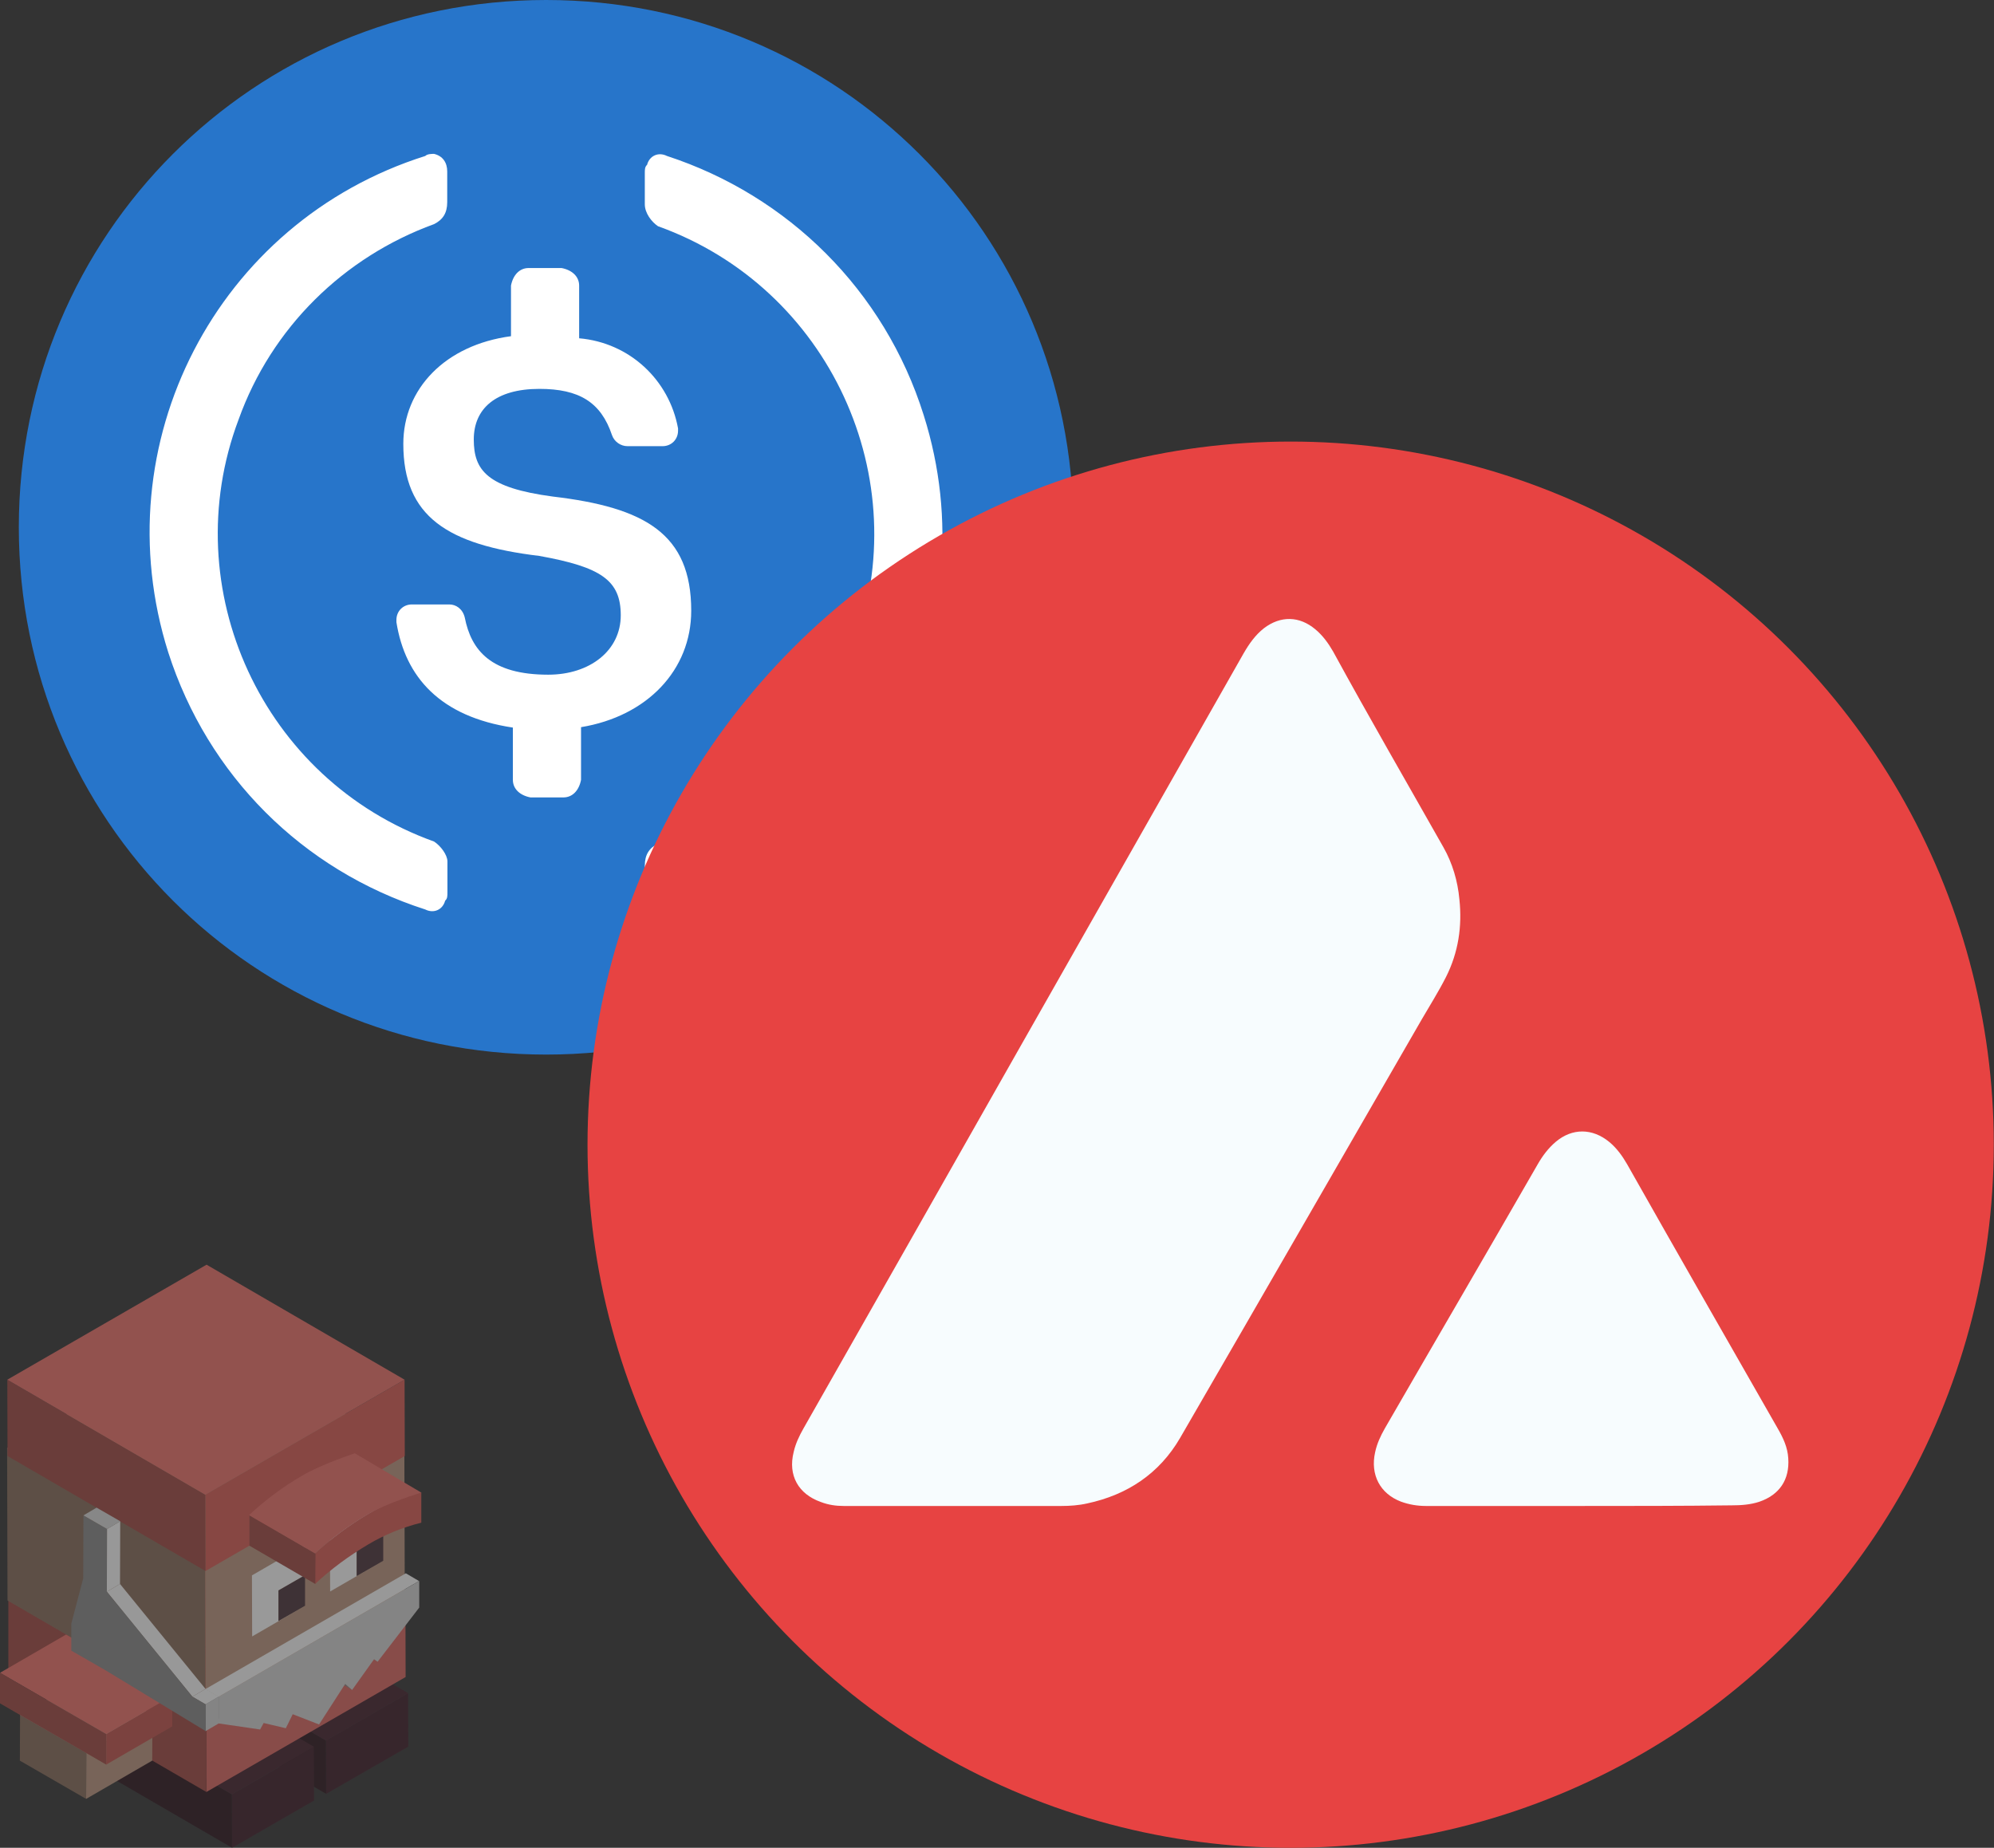 <?xml version="1.0" encoding="utf-8"?>
<!-- Generator: Adobe Illustrator 25.2.1, SVG Export Plug-In . SVG Version: 6.00 Build 0)  -->
<svg version="1.1" id="Primary_Logo" xmlns="http://www.w3.org/2000/svg" xmlns:xlink="http://www.w3.org/1999/xlink" x="0px"
	 y="0px" viewBox="0 0 953.7 883.8" style="enable-background:new 0 0 953.7 883.8;" xml:space="preserve">
<rect x="0" y="0" width="953.7" height="883.8" fill="#333333" stroke="none"/>
<style type="text/css">
	.st0{display:none;}
	.st1{display:none;fill:#77ED0F;}
	.st2{opacity:0.5;}
	.st3{fill:#3C1A26;}
	.st4{fill:#29121A;}
	.st5{fill:#421D2A;}
	.st6{fill:#DE6660;}
	.st7{fill:#A24741;}
	.st8{fill:#DB5B54;}
	.st9{fill:#BD967F;}
	.st10{fill:#886B59;}
	.st11{fill:#B88D73;}
	.st12{fill:#FFFFFF;}
	.st13{fill:#493239;}
	.st14{fill:#CAA390;}
	.st15{fill:#C4524C;}
	.st16{fill:#F2716A;}
	.st17{fill:#898989;}
	.st18{fill:#888888;}
	.st19{fill:#D6D6D6;}
	.st20{fill:#FDFDFD;}
	.st21{fill:#DCDCDC;}
	.st22{display:none;opacity:0.3;}
	.st23{display:inline;fill:none;}
	.st24{display:inline;fill:#F36C21;}
	.st25{display:inline;}
	.st26{fill:#FFFFFF;stroke:#000000;stroke-width:15.222;stroke-miterlimit:10;}
	.st27{fill:#373636;}
	.st28{fill:#8C8C8C;}
	.st29{fill:#191819;}
	.st30{fill:#3B3C3B;}
	.st31{fill:#414140;}
	.st32{display:inline;fill:#53AE94;}
	.st33{display:inline;fill:#FFFFFF;}
	.st34{display:inline;fill:#F5AC37;}
	.st35{display:inline;fill:#FEFEFD;}
	.st36{display:inline;fill:#E74342;}
	.st37{display:inline;fill:#F7FCFE;}
	.st38{fill:#2775CA;}
	.st39{display:inline;fill:#2A5AD9;}
	.st40{fill:#FFFAFA;}
	.st41{fill:#EC3E3F;}
	.st42{opacity:0.3;}
	.st43{opacity:0.3;enable-background:new    ;}
	.st44{fill:#E74342;}
	.st45{fill:#F7FCFE;}
</style>
<circle class="st0" cx="618.1" cy="548.3" r="335.6"/>
<circle class="st1" cx="261.2" cy="252.2" r="252.2"/>
<g class="st2">
	<path class="st3" d="M195.2,809.8l0.1,25.6L156,858l-0.1-25.6L195.2,809.8z"/>
	<path class="st4" d="M156,858l-69.4-40.3l-0.1-25.6l69.4,40.3L156,858z"/>
	<path class="st5" d="M155.9,832.5l-69.4-40.3l39.3-22.7l69.4,40.3L155.9,832.5z"/>
	<path class="st3" d="M150.1,835.6l0.1,25.6L111,883.8l-0.1-25.6L150.1,835.6z"/>
	<path class="st4" d="M111,883.8l-69.4-40.3l-0.1-25.6l69.4,40.3L111,883.8z"/>
	<path class="st5" d="M110.9,858.2l-69.4-40.3l39.3-22.7l69.4,40.3L110.9,858.2z"/>
	<path class="st6" d="M193.9,765.6l0.1,36.5l-95.3,55l-0.1-36.5L193.9,765.6z"/>
	<path class="st7" d="M98.7,857.1l-94.7-55L4,765.6l94.7,55L98.7,857.1z"/>
	<path class="st8" d="M98.6,820.6L4,765.6l95.3-55l94.7,55L98.6,820.6z"/>
	<path class="st9" d="M193.4,692.5l0.2,73l-95.3,55l-0.2-73L193.4,692.5z"/>
	<path class="st10" d="M98.3,820.5l-94.7-55l-0.2-73l94.7,55L98.3,820.5z"/>
	<path class="st11" d="M98.1,747.6l-94.7-55l95.3-55l94.7,55L98.1,747.6z"/>
	<path class="st12" d="M145.9,738.8l0,14.6l-12.7,7.3l0,14.6L146,768l-25.4,14.7l-0.1-29.2L145.9,738.8z"/>
	<path class="st13" d="M145.9,753.4l0,14.6l-12.7,7.3l0-14.6L145.9,753.4z"/>
	<path class="st12" d="M183.3,717.3l0,14.6l-12.7,7.3l0,14.6l12.7-7.3l-25.4,14.7l-0.1-29.2L183.3,717.3z"/>
	<path class="st13" d="M183.3,731.9l0,14.6l-12.7,7.3l0-14.6L183.3,731.9z"/>
	<path class="st10" d="M41.3,838.5l-0.1,21.9L9.5,842.1l0.1-21.9L41.3,838.5z"/>
	<path class="st9" d="M41.3,838.5l31.6-18.3l-0.1,21.9l-31.6,18.3L41.3,838.5z"/>
	<path class="st14" d="M9.5,820.2l31.6-18.3l31.8,18.3l-31.6,18.3L9.5,820.2z"/>
	<path class="st15" d="M50.8,829.4l31.6-18.3l0,14.6L50.8,844L50.8,829.4z"/>
	<path class="st16" d="M0,800.1l31.6-18.3l50.8,29.3l-31.6,18.3L0,800.1z"/>
	<path class="st7" d="M50.8,829.4l0,14.6l-9.5-5.5L9.5,820.2L0,814.7l0-14.6L50.8,829.4z"/>
	<path class="st8" d="M193.5,659.9l0.1,36.5l-95.3,55l-0.1-36.5L193.5,659.9z"/>
	<path class="st7" d="M98.3,751.4l-94.7-55l-0.1-36.5l94.7,55L98.3,751.4z"/>
	<path class="st16" d="M98.2,714.9l-94.7-55l95.3-55l94.7,55L98.2,714.9z"/>
	<path class="st8" d="M176.1,724.1c7.9-4.7,16.5-8.2,25.4-10.4v14.6c-8.9,2.2-17.5,5.7-25.4,10.4c-9.1,5.4-17.7,11.7-25.4,18.9V743
		C158.5,735.8,167,729.5,176.1,724.1L176.1,724.1z"/>
	<path class="st7" d="M150.8,757.6l-31.5-18.3l0-14.6l31.6,18.3L150.8,757.6z"/>
	<path class="st16" d="M150.7,743l-31.6-18.3c7.7-7.2,16.3-13.6,25.4-18.9c9.1-5.4,25.2-10.7,25.2-10.7l31.8,18.8
		c0,0-16.3,4.9-25.4,10.3C167,729.5,158.5,735.8,150.7,743z"/>
	<path class="st17" d="M180.6,794.8l-6.3-3.7l-1.7-1.2l6.3,3.7L180.6,794.8z"/>
	<path class="st17" d="M168.5,808.3l-6.3-3.7l-3.3-2.9l6.3,3.7L168.5,808.3z"/>
	<path class="st18" d="M104.6,824.3l-6.3-3.7l0-2.3l6.3,3.7L104.6,824.3z"/>
	<path class="st19" d="M200.5,756.2l0,6.4l0,4l0,2.3l-19.9,25.9l-1.7-1.2l-10.5,14.7l-3.3-2.9l-12.5,19.4l-12.6-4.9l-3.3,6.7
		l-10.6-2.5l-1.7,3.1l-19.9-2.9l0-2.3l0-10.4L200.5,756.2z"/>
	<path class="st18" d="M104.6,822l-6.3-3.7l0-10.4l6.3,3.7L104.6,822z"/>
	<path class="st20" d="M104.5,811.6l-6.3-3.7l95.9-55.4l6.3,3.7L104.5,811.6z"/>
	<path class="st20" d="M51.1,761.3l6.3-3.7l40.9,50.2l-6.3,3.7L51.1,761.3z"/>
	<path class="st20" d="M92,811.5l6.3-3.7l6.3,3.7l-6.3,3.7L92,811.5z"/>
	<path class="st19" d="M98.3,815.2l6.3-3.7l0,12.8l-6.3,3.7L98.3,815.2z"/>
	<path class="st17" d="M51.2,731.3l-0.1,30L92,811.5l6.4,3.7l0,12.8L51,799.2l-11.3-6.5l-5.6-3.2l0-12.9l5.7-21.7l0.1-30L51.2,731.3
		z"/>
	<path class="st20" d="M51.2,731.3l6.3-3.7l-0.1,30l-6.3,3.7L51.2,731.3z"/>
	<path class="st21" d="M39.9,724.8l6.3-3.7l11.3,6.5l-6.3,3.7L39.9,724.8z"/>
</g>
<g class="st22">
	<path class="st23" d="M0,605.1"/>
	<path class="st23" d="M0,605.1"/>
	<path class="st23" d="M0,605.1"/>
	<path class="st23" d="M0,605.1"/>
	<path class="st23" d="M0,605.1"/>
	<circle class="st24" cx="139.4" cy="744.5" r="139.4"/>
	<g class="st25">
		<path class="st12" d="M159.9,647.7c0.9,0.4,1.9,0.4,2.9,0.5c5.2,0.9,10.2,2.3,15.1,4.2c8.5,3.2,16.1,8,23,13.9
			c7.3,6.3,13.6,13.6,18.8,21.9c0.9,1.5,1.8,3.1,2.7,4.8c-3,1.1-5.9,1.5-9,1.6c-6.6,0.1-12.8-1.7-18.9-4c-2-0.8-4-1.8-6-2.5
			c-5.4-2-11-3.2-17.1-3.1c0.4-0.3,0.6-0.5,0.9-0.6c4.3-3.1,8.4-6.6,11.7-10.8c1.7-2.2,3.1-4.4,4.2-6.9c0.5-1.2,0.3-2.1-0.7-3
			c-3.6-3.1-7.9-4.2-12.5-4.1c-5.6,0.1-10.9,1.7-16,3.8c-0.4,0.1-0.8,0.3-1.2,0.5c-0.1-0.3,0.1-0.5,0.1-0.7c1.2-3.2,1.9-6.4,1.9-9.7
			c0-1.9-0.1-3.7-0.5-5.5C159.5,647.7,159.7,647.7,159.9,647.7z"/>
		<path class="st12" d="M134.2,841.3c0.1-0.4,0.5-0.1,0.7-0.1c2.4,0,4.8,0,7.2,0c0.2,0,0.4-0.1,0.6-0.1c0,0.2,0.4,0,0.3,0.3
			C140,841.3,137.1,841.3,134.2,841.3z"/>
		<path class="st12" d="M117.6,651.8c0.4,3.6,0.7,7.1,1.1,10.6c0,0.3,0,0.6,0.3,0.7c0.4,0.1,0.6-0.2,0.8-0.4
			c2.6-2.8,5.3-5.5,8.4-7.7c5.3-3.7,11-6.2,17.4-7c3-0.4,5.9-0.4,8.9-0.1c0.4,0.1,0.6,0.2,0.6,0.6c1.2,7.2-0.5,13.6-5,19.3
			c-1.9,2.4-4,4.7-5.9,7c-0.1,0.1-0.2,0.2-0.3,0.4c-0.1,0.1-0.1,0.2-0.1,0.3c0.1,0.1,0.2,0.1,0.3,0.1c0.2-0.1,0.4-0.2,0.6-0.3
			c5-2.6,9.7-5.4,14.9-7.6c4-1.7,8.1-3.2,12.5-3.7c3.6-0.4,7.1-0.4,10.4,1.4c1.1,0.6,1.1,0.6,0.5,1.6c-1.7,3-3.9,5.5-6.3,7.9
			c-6.3,6-13.5,10.4-21.3,13.9c-0.4,0.2-1.2,0.2-1.1,0.8s0.8,0.4,1.2,0.6c4.2,1.1,8.5,2.2,12.5,3.9c3.9,1.7,7.5,3.8,10.5,6.8
			c0.9,0.9,1.7,1.8,2.2,2.9c-2.2,0.9-4.5,1.7-6.9,2.1c-7.8,1.4-15.1-0.1-22.3-3.2c-3.5-1.5-6.4-3.7-9.4-5.8
			c-0.4-0.3-0.9-0.6-1.3-0.9c-0.2-0.1-0.4-0.5-0.7-0.3c-0.2,0.2,0.1,0.5,0.1,0.7c2.2,5,4.3,10.1,6.5,15.1c2.5,6,5.3,11.9,7.4,18.1
			c0.1,0.1,0.1,0.4,0.2,0.7c-1.1-0.6-2.1-1.1-3-1.7c-9.2-5.8-16.9-13.1-22.5-22.5c-0.6-1.1-1.3-2.3-1.9-3.4c-0.5-0.9-0.9-1-1.7-0.4
			c-6.6,5.2-13.1,10.4-19.6,15.6c-4.5,3.6-9.3,7-14.1,10.4c-1.9,1.4-4.2,1.5-6.6,1.4c-0.9-0.1-1.7-0.2-2.4-0.5
			c-1.4-0.5-2-1.4-1.7-2.9c0.1-0.5,0.2-1,0.5-1.4c3.5-5.3,5.1-11.2,6.6-17.3c1.2-5,2-10,2.6-15.1c0.4-4.3,1.1-8.6,2.4-12.7
			c2-6.6,5.4-12.3,10.1-17.3c4-4.2,8.7-7.6,14-10C117.2,652.1,117.3,652,117.6,651.8z M100.7,688.9c0-1.7-1.2-2.9-3-2.9
			c-1.7,0-2.8,1.2-2.9,2.9c0,1.6,1.3,3,2.9,3C99.5,692,100.7,690.7,100.7,688.9z M110.5,688.9c0,1.7,1.3,3,2.9,3c1.7,0,3-1.3,3-3
			c0-1.7-1.4-2.9-3-2.8C111.7,686.1,110.5,687.3,110.5,688.9z"/>
		<path class="st12" d="M156.5,756.6c-1.1-0.4-2.1-0.9-3.1-1.4c-2.7-1.4-5.3-3-8-4c-3.9-1.5-7.9-2.2-12.1-1.9
			c-2.3,0.1-4.6,0.4-6.9,0.9c-0.4,0.1-0.6,0-0.7-0.4c-0.4-1.1-1.1-2.1-1.8-3c-0.3-0.4-0.5-0.4-0.9-0.2c-3.6,1.8-7.2,3.5-10.9,5
			c-8.4,3.2-16.9,5.9-25.6,7.5c-1.4,0.3-2.9,0.4-4.3,0.4c-1.2-0.1-2.2-0.7-2.4-1.7c-0.3-1.2,0.2-2.2,1.4-2.9c1.4-0.6,2.8-1,4.2-1.6
			c3.7-1.4,7-3.5,9.9-6.1c5.1-4.7,8.8-10.4,12.2-16.3c1.9-3.4,3.5-6.9,5.4-10.2c2.2-3.9,5.3-6.9,8.6-9.7c1.1-0.9,2.2-1.7,3.2-2.6
			c0.3-0.3,0.5-0.3,0.7,0.1c4.6,7.1,10.2,13.3,16.6,18.7c4.1,3.4,8.5,6.2,13.3,8.4c0.5,0.2,0.8,0.6,1,1.2c0.8,2.8,1.1,5.7,1.2,8.6
			c0.1,3.7-0.1,7.4-0.8,11.1C156.6,756.3,156.5,756.4,156.5,756.6z"/>
		<path class="st12" d="M168.3,689.4c4-0.4,7.8-0.1,11.5,0.6c3.8,0.7,7.4,2,10.9,3.7c1.1,0.5,1.9,1.3,2.8,2.1
			c6.2,5.3,9.9,12.2,11.7,20.1c0.8,3.5,1.2,7.1,1.3,10.7c0,0.4-0.1,0.5-0.4,0.6c-6.6,3.8-13.4,6.7-20.9,8c-4.7,0.9-9.4,1-14.1,0.4
			c-3.7-0.5-7.4-1.4-10.9-2.8c-0.3-0.1-0.6-0.2-0.7-0.6c-1.5-6.3-4.3-12-6.8-17.9c-1.1-2.6-2.2-5.1-3.2-7.6c0.3-0.1,0.4,0.1,0.6,0.1
			c4.5,2,9.1,3.4,14,3.8c7.2,0.7,14.1-0.6,20.6-3.8c1.2-0.6,1.5-1.4,1.1-2.7c-0.9-2.5-2.5-4.7-4.5-6.6c-3.4-3.3-7.4-5.7-11.7-7.6
			C169.2,689.7,168.8,689.6,168.3,689.4z"/>
		<path class="st12" d="M111.9,791.9c-1.5,0.1-2.5-0.5-3.1-1.8c-3.5-7.3-7.1-14.7-10.5-22.1c-0.9-1.9-1.7-3.7-2.2-5.7
			c-0.3-1.2-0.1-1.7,0.9-2.3c2.1-1.4,4.4-1.4,6.6-0.6c3.2,1.1,5.9,3,8.4,5.3c0.5,0.4,0.9,1.3,1.5,1.2c0.4-0.1,0.7-1,1-1.6
			c3.5-6.1,8.8-9.7,15.7-10.9c5.2-0.9,10.1,0.1,14.8,2.2c2.3,1.1,4.5,2.3,6.7,3.5c1,0.5,2,1.1,3.1,1.4c0.3,0.1,0.4,0.2,0.3,0.6
			c-1.4,3.2-2.7,6.4-4.3,9.4c-2.9,5.1-6.9,9.1-11.8,12.2c-6.8,4.3-14.3,7-22.3,8.4c-0.9,0.1-1.7,0.3-2.5,0.4
			C113.4,791.7,112.6,792,111.9,791.9z"/>
		<path class="st12" d="M206.7,731.8c0.1,2.1,0.1,4,0.1,6c-0.1,4.7-0.4,9.4-1.6,13.9c-1.9,6.7-6,10.3-12.9,11.5
			c-5.6,0.9-11.2,0.3-16.7-0.8c-4.4-0.9-8.6-2.2-12.9-3.5c-0.4-0.1-0.6-0.4-0.6-0.8c-0.5-3.5-0.4-7.1-0.4-10.7
			c-0.1-3.2-0.2-6.4-1-9.6c0-0.1,0-0.1,0.1-0.2C177,742.9,192.2,739.8,206.7,731.8z"/>
		<path class="st12" d="M210.4,746.8c1.1,2.3,2.2,4.5,3.7,6.4c3.6,4.9,8.4,7.9,14.5,8.8c1.2,0.1,2.3,0.3,3.5,0.2
			c0.5,0,0.6,0.1,0.5,0.6c-1.2,6.1-3,12.1-5.3,17.9c-2.3,5.8-5.3,11.4-8.6,16.6c-0.2,0.4-0.4,0.4-0.8,0.3c-2.3-0.7-4.2-2-5.6-4
			c-2.2-2.8-3.2-6-3.9-9.5c-1-5-1.2-10-0.9-15.1c0.1-3.5,0.4-6.9,0.9-10.3c0.4-2.4,0.9-4.8,1.4-7.2
			C210,750.1,210.2,748.5,210.4,746.8z"/>
		<path class="st12" d="M162.9,763.5c1.6,0.4,3,0.9,4.5,1.3c5.4,1.5,10.8,2.7,16.4,3c5.2,0.4,10.3,0,15.1-2.1c1.1-0.5,2-1.2,3.2-1.8
			c-0.5,1.8-1,3.5-1.7,5c-2.1,5.6-4.8,10.9-8.5,15.6c-2.9,3.7-6.3,6.8-10.4,8.9c-3,1.5-5.5,1.1-8-1.2c-2.5-2.3-4-5.3-5.3-8.4
			c-2.3-5.5-3.7-11.2-4.8-17C163.3,765.9,163.1,764.8,162.9,763.5z"/>
		<path class="st12" d="M137.4,818.9c-1.2,1.1-2.4,2.1-3.4,3.2c-3.3,3.6-5.9,7.6-7.1,12.5c-0.4,1.7-0.8,3.5-0.7,5.3
			c0,0.4-0.1,0.5-0.5,0.5c-5.4-0.7-10.7-1.9-15.8-3.5c-6.6-2-13-4.8-18.9-8.2c-1.7-0.9-3.2-1.9-4.9-3c1.3-1.2,2.7-2.3,4.1-3.2
			c4.5-2.8,9.6-4.4,14.9-5c3.7-0.5,7.6-0.6,11.4-0.1c2.7,0.4,5.4,0.8,8.1,1c4,0.4,8.1,0.5,12.2,0.3c0.1,0,0.4,0,0.5,0
			C137.3,818.7,137.3,818.8,137.4,818.9z"/>
		<path class="st12" d="M189.7,793.4c-0.6,1.9-1.2,3.7-1.6,5.5c-0.7,3.1-1.2,6.3-1.2,9.4c0,3.3,0.6,6.6,2.2,9.5c1.1,2,2.5,3.7,4.4,5
			c0.4,0.4,0.5,0.5,0,0.9c-8.1,5.7-16.9,10-26.4,13.1c-0.3,0.1-0.5,0.3-0.7-0.2c-1.7-3.6-2.9-7.4-2.8-11.5c0.1-4.3,1.4-8.3,3.5-12
			c3.1-5.2,7.3-9.3,12.2-12.7c3.3-2.3,6.8-4.3,10-6.8C189.3,793.5,189.5,793.5,189.7,793.4z"/>
		<path class="st12" d="M142.6,841c-0.2,0.1-0.4,0.1-0.6,0.1c-2.4,0-4.8,0-7.2,0c-1.2-0.2-2.3-0.2-3.5-0.3c-0.6,0-0.9-0.2-0.9-0.9
			c0-3.6,1.2-6.8,3-9.9c3.2-5.3,7.8-9.4,13-12.7c5.1-3.2,10.6-5.6,16.1-8.1c0.8-0.4,1.6-0.7,2.4-1c-0.7,1.2-1.4,2.2-2.1,3.4
			c-2.7,4.8-4.2,9.9-3.8,15.5c0.2,3.5,1.1,6.8,2.6,10c0.5,1,0.4,1-0.6,1.2C155.1,839.9,148.9,840.8,142.6,841z"/>
		<path class="st12" d="M210.4,719.1c2.4,2.7,4.9,5,7.8,6.9c3.7,2.3,7.7,3.7,12.2,3.4c0.8-0.1,1.7-0.1,2.4-0.3
			c0.4-0.1,0.4,0.1,0.4,0.4c0.1,1.8,0.4,3.6,0.5,5.4c0.4,4.8,0.4,9.5,0.3,14.3c-0.1,2.7-0.3,5.5-0.6,8.2c-0.1,0.4-0.1,0.5-0.5,0.5
			c-3.8,0.1-7.4-0.6-10.6-2.7c-2.7-1.9-4.8-4.3-6.3-7.2c-2.4-4.3-3.6-9-4.3-13.8c-0.6-3.4-0.5-6.8-0.7-10.2
			c-0.1-1.3-0.2-2.6-0.4-3.9C210.4,719.8,210.4,719.5,210.4,719.1z"/>
		<path class="st12" d="M203,774.7c0.1,1.7,0.2,3.2,0.4,4.8c0.6,5.5,1.6,10.8,4.6,15.6c1.9,2.9,4.3,5.1,7.6,6.4
			c0.1,0.1,0.2,0.1,0.4,0.1c-1.3,1.9-2.7,3.5-4.1,5.3c-4.1,4.8-8.6,9.3-13.6,13.2c-0.4,0.3-0.6,0.3-0.9,0.1c-3.3-2-5-5-5.5-8.8
			c-0.7-5.3,0.4-10.4,1.9-15.4c1.5-4.7,3.5-9.2,5.8-13.5c1.2-2.2,2.3-4.5,3.3-6.8C202.7,775.3,202.7,775.1,203,774.7z"/>
		<path class="st12" d="M148.7,780.8c-0.5,1.9-0.9,3.8-1.3,5.8c-0.9,4.4-1.4,8.9-1.1,13.3c0.3,3.7,1.1,7.2,3.5,10.2
			c0.3,0.4,0.2,0.5-0.1,0.6c-3,1.5-6,2.5-9.3,3.1c-4.8,0.9-9.7,0.7-14.5,0.4c-1.2-0.1-2.4-0.2-3.6-0.4c-0.4,0-0.6-0.1-0.5-0.6
			c0.4-4.1,2.1-7.6,4.2-11c3.3-5,7.6-9.2,12.3-12.9c3.5-2.7,6.9-5.3,10-8.4C148.4,780.8,148.5,780.8,148.7,780.8z"/>
		<path class="st12" d="M126.8,793.8c-0.1,0.4-0.4,0.6-0.6,0.9c-3.1,3.7-5.8,7.8-7.4,12.5c-0.6,1.7-1,3.5-1.2,5.3
			c-0.1,0.6-0.3,0.6-0.7,0.5c-4-0.7-7.9-1.6-11.8-2.7c-3.6-1-7.1-2.3-10.4-4c-3.5-1.7-6.1-4.4-8.4-7.5c-2-2.8-3.7-5.8-5.3-8.9
			c0-0.1,0-0.1-0.1-0.2c0.2-0.1,0.4,0.1,0.5,0.1c5.3,2.6,10.8,4.5,16.6,5.5c4.9,0.9,9.9,1.1,14.8,0.9c4.6-0.2,9.1-1.1,13.5-2.3
			C126.5,793.8,126.6,793.8,126.8,793.8C126.8,793.8,126.8,793.8,126.8,793.8z"/>
		<path class="st12" d="M82.1,800.6c-1.6-0.4-3-0.6-4.5-0.8c-5.3-0.4-10.1,0.6-14,4.4c-0.4,0.4-0.5,0.4-0.9,0
			c-6.1-7.9-10.9-16.6-14.5-25.9c-0.2-0.5-0.1-0.6,0.4-0.7c8.9-1.2,16.9,0.9,23.3,7.3c2,1.9,3.7,4.2,4.9,6.7c1.4,2.9,3,5.8,4.8,8.4
			C81.9,800.2,82,800.4,82.1,800.6z"/>
		<path class="st12" d="M201.4,697.3c2.1,0.5,4,0.9,6,1.2c5.1,0.6,10.2,0.6,15.2-0.9c0.1-0.1,0.3-0.1,0.5-0.1
			c1.3-0.4,1.3-0.4,1.9,0.9c1.6,3.7,3,7.3,4.2,11.2c1.4,4.8,2.7,9.8,3.4,14.8c0.1,0.4,0,0.6-0.4,0.6c-4.4,0.9-8.3-0.4-11.9-2.7
			c-4.2-2.8-7.3-6.5-10.2-10.6c-1.6-2.3-2.9-4.7-4.1-7.1c-1.1-2.2-2.4-4.2-4-6.3C201.7,697.8,201.6,697.6,201.4,697.3z"/>
		<path class="st12" d="M158.7,764.7c0.5,3.4,1.2,6.6,1.9,9.8c1.4,5.5,3.1,10.9,5.9,15.8c1.6,2.8,3.6,5.3,6.4,7.1
			c0.2,0.1,0.5,0.3,0.8,0.4c0.2,0.1,0.5,0.2,0.7,0.4c-0.1,0.3-0.4,0.4-0.7,0.5c-6.1,3.5-12.3,6.6-18.7,9.6c-0.6,0.3-0.9,0.1-1.2-0.3
			c-1.8-1.7-2.5-3.9-3-6.3c-0.6-3.7-0.4-7.3,0.2-11c1.3-8.7,4-17,7.2-25.1C158.4,765.3,158.5,765.1,158.7,764.7z"/>
		<path class="st12" d="M100.9,813.6c-2.7,0.6-5.4,1.4-7.9,2.4c-3.7,1.6-7.1,3.7-10,6.5c-0.4,0.4-0.6,0.4-1.2,0.1
			c-4.8-3.6-9.2-7.5-13.3-11.9c-0.7-0.8-1.4-1.7-2.2-2.4c-0.4-0.4-0.2-0.5,0.1-0.8c1.9-1.9,4.2-3,6.8-3.2c3.6-0.4,7.1,0.3,10.5,1.5
			c2.5,0.9,4.8,2.1,7.1,3.4c2.9,1.7,6,3.1,9.1,4C100.3,813.3,100.6,813.3,100.9,813.6z"/>
		<path class="st12" d="M61.7,773.9c-1.2-0.1-2.4-0.4-3.6-0.6c-2.7-0.4-5.5-0.4-8.3-0.1c-0.9,0.1-1.8,0.2-2.7,0.4
			c-0.4,0.1-0.5-0.1-0.6-0.4c-0.9-2.7-1.6-5.5-2.2-8.4c-1.2-5.9-1.9-11.8-1.9-17.8c0-0.9,0-0.9,0.8-0.6c1.9,0.6,3.4,1.9,4.7,3.5
			c1.8,2.2,3,4.8,3.9,7.6c1.7,4.8,4.2,9,7.1,13C59.9,771.5,60.7,772.7,61.7,773.9L61.7,773.9z"/>
		<path class="st12" d="M45.7,721.2c1.2,1,1.7,2.4,2.1,3.8c0.4,1.7,0.1,3.2,0,4.9c-0.4,3.5-0.4,7,0.1,10.4c0.1,1.2,0.3,2.3,0.5,3.6
			c-1.7-1.3-3.5-2.1-5.4-2.3c-0.3-0.1-0.4-0.2-0.4-0.5C42.9,734.5,43.8,727.8,45.7,721.2z"/>
		<path class="st12" d="M61.7,773.9L61.7,773.9L61.7,773.9L61.7,773.9L61.7,773.9z"/>
		<path class="st12" d="M126.8,793.8L126.8,793.8C126.9,793.8,126.8,793.8,126.8,793.8C126.8,793.8,126.8,793.8,126.8,793.8z"/>
	</g>
</g>
<g class="st0">
	<g class="st25">
		<g>
			<circle class="st26" cx="261.2" cy="252.2" r="244.3"/>
		</g>
	</g>
	<g class="st25">
		<path class="st27" d="M259.3,101.8c0.8-0.9,1.6-1.9,2.4-2.8c1.1,1.6,2.3,3.2,3.3,5c29.2,48.2,58.3,96.5,87.3,144.8
			c0.6,1.1,1,2.4,1.5,3.8c-4.8,0.6-8.3-2.1-12.3-4c-27-12.2-53.9-24.4-80.9-36.3c0-32.9,0-65.7-0.1-98.5
			C260.6,109.6,261.4,105.6,259.3,101.8z"/>
		<path class="st28" d="M259.3,101.8c2.1,3.8,1.3,7.8,1.3,11.8c0.1,32.9,0.1,65.7,0.1,98.5c-0.4,0.3-0.6,0.6-0.9,1.1
			c-15.7,4.9-29.9,13.3-45.2,19.5c-15.3,6.3-29.5,15.3-46,19.2c6.5-16.3,17.2-30.3,26-45.3c19.1-32,38.4-63.6,57.5-95.2
			C254.3,108,255.4,104,259.3,101.8z"/>
		<path class="st29" d="M259.9,213.3c0.1-0.5,0.4-0.9,0.9-1.1c27,12.2,53.9,24.4,80.9,36.3c4,1.8,7.5,4.6,12.3,4
			c2,1.6,2.3,3.2-0.1,4.6c-31.1,17.8-61,37.8-93.2,53.9C260.3,278.4,260.2,245.8,259.9,213.3z"/>
		<path class="st30" d="M259.9,213.3c0.3,32.5,0.4,65,0.6,97.6c-30.3-17.7-60.7-35.3-91-53c-3.2-1.9-3.5-3.6-0.8-6
			c16.3-3.9,30.5-12.9,46-19.2C229.9,226.6,244.2,218.3,259.9,213.3z"/>
		<path class="st31" d="M260.7,329.8c30.3-17.8,60.8-35.7,91.1-53.5c0.5,0.5,0.9,1,1.4,1.5c-1.5,2.3-3,4.6-4.8,6.8
			c-27.1,38.3-54.3,76.5-81.5,114.7c-1.6,2.4-2,7.3-7.2,5.9C261.7,380.1,260.1,354.9,260.7,329.8z"/>
		<path class="st28" d="M260.7,329.8c-0.6,25.1,1,50.1-0.9,75.2c-14.8-17.4-26.9-36.9-40.3-55.4c-14.6-20.2-28.9-40.6-43.3-61
			c-2-2.8-4.8-5.5-5.3-12.1C201.9,295,231.3,312.5,260.7,329.8z"/>
	</g>
</g>
<g class="st0">
	<path class="st32" d="M261.2,0c139.3,0,252.2,112.9,252.2,252.2S400.5,504.4,261.2,504.4S9,391.5,9,252.2S121.9,0,261.2,0"/>
	<path class="st33" d="M292.3,218.6v-37.5h85.8v-57.2H144.5v57.2h85.8v37.5c-69.7,3.2-122.2,17-122.2,33.6s52.5,30.4,122.2,33.6
		v120.2h62V285.7c69.6-3.2,121.9-17,121.9-33.5S362,221.8,292.3,218.6 M292.3,275.5L292.3,275.5c-1.8,0.1-10.7,0.6-30.8,0.6
		c-16,0-27.3-0.5-31.2-0.7v0.1c-61.6-2.7-107.6-13.5-107.6-26.3c0-12.8,46-23.5,107.6-26.3v41.9c4,0.3,15.6,1,31.5,1
		c19.1,0,28.8-0.8,30.5-1v-41.9c61.5,2.7,107.4,13.5,107.4,26.3C399.7,262,353.8,272.7,292.3,275.5"/>
</g>
<g id="Layer_x0020_1" class="st0">
	<path class="st34" d="M261.2,0c139.3,0,252.2,112.9,252.2,252.2c0,139.3-112.9,252.2-252.2,252.2C121.9,504.4,9,391.5,9,252.2
		C9,112.9,121.9,0,261.2,0z"/>
	<path class="st35" d="M270.5,270h95.8c2,0,3,0,3.2-2.7c0.8-9.7,0.8-19.6,0-29.3c0-1.9-0.9-2.7-3-2.7H175.8c-2.4,0-3,0.8-3,3v28.1
		c0,3.6,0,3.6,3.8,3.6H270.5L270.5,270z M358.8,202.5c0.3-0.7,0.3-1.5,0-2.2c-1.6-3.5-3.5-6.8-5.7-9.9c-3.3-5.3-7.2-10.2-11.7-14.7
		c-2.1-2.7-4.5-5.1-7.3-7.1c-13.6-11.6-29.9-19.8-47.3-24c-8.8-2-17.8-2.9-26.8-2.8h-84.6c-2.4,0-2.7,0.9-2.7,3v55.9c0,2.4,0,3,3,3
		h181.9c0,0,1.6-0.3,1.9-1.3H358.8L358.8,202.5z M358.8,302.8c-2.7-0.3-5.4-0.3-8.1,0H175.9c-2.4,0-3.2,0-3.2,3.2v54.7
		c0,2.5,0,3.2,3.2,3.2h80.7c3.9,0.3,7.7,0,11.5-0.8c11.7-0.8,23.2-3.4,34.2-7.6c4-1.4,7.9-3.2,11.5-5.4h1.1
		c18.9-9.8,34.3-25.3,44-44.3C358.9,305.8,360,303.4,358.8,302.8L358.8,302.8z M141.1,392.2v-0.9v-36.7V342v-37c0-2.1,0-2.4-2.5-2.4
		h-34.2c-1.9,0-2.7,0-2.7-2.5v-29.9h36.6c2,0,2.8,0,2.8-2.7v-29.6c0-1.9,0-2.4-2.5-2.4h-34.2c-1.9,0-2.7,0-2.7-2.5v-27.7
		c0-1.7,0-2.2,2.5-2.2h33.9c2.4,0,3,0,3-3v-85c0-2.5,0-3.2,3.2-3.2h118.2c8.6,0.3,17.1,1.3,25.5,2.8c17.4,3.2,34.1,9.4,49.3,18.3
		c10.1,6,19.4,13.2,27.7,21.4c6.2,6.5,11.9,13.5,16.9,21c5,7.6,9.1,15.7,12.3,24.1c0.4,2.2,2.5,3.7,4.7,3.3h28.2
		c3.6,0,3.6,0,3.8,3.5v25.9c0,2.5-0.9,3.2-3.5,3.2h-21.8c-2.2,0-2.8,0-2.7,2.8c0.9,9.6,0.9,19.2,0,28.8c0,2.7,0,3,3,3h24.9
		c1.1,1.4,0,2.8,0,4.3c0.2,1.8,0.2,3.7,0,5.5v19.1c0,2.7-0.8,3.5-3.2,3.5H398c-2.1-0.4-4.1,0.9-4.6,3c-7.1,18.4-18.4,35-33.1,48.2
		c-5.4,4.8-11,9.4-16.9,13.6c-6.3,3.6-12.4,7.4-18.9,10.4c-11.9,5.4-24.4,9.3-37.2,11.8c-12.2,2.2-24.5,3.2-36.9,3H141.1
		L141.1,392.2L141.1,392.2z"/>
</g>
<g class="st0">
	<circle class="st36" cx="261.2" cy="252.2" r="252.2"/>
	<path class="st37" d="M141.2,381.7c-13.4,0-26.8,0-40.3,0c-2.7,0-5.5-0.4-8.2-1.4c-8.1-2.9-11.9-9.6-9.8-18c0.7-3,2-5.7,3.5-8.5
		c26.1-45.9,52.1-91.8,78.2-137.8c26.6-46.8,53-93.4,79.6-140.2c2-3.4,4.2-6.6,7.3-9c6-4.6,12.8-4.4,18.5,0.4c2.6,2.2,4.7,5,6.4,8
		c12.9,23.6,26.3,46.8,39.6,70.2c3.3,5.7,5.1,12.1,5.7,18.6c1,9.8-0.4,19.2-4.8,27.9c-2.6,5.2-5.7,10-8.6,15.1
		c-28.9,50.2-57.7,100.2-86.8,150.3c-7.4,12.8-18.9,20.3-33.4,23.5c-3,0.7-6.1,0.9-9.3,0.9C166.4,381.7,153.8,381.7,141.2,381.7
		L141.2,381.7z"/>
	<path class="st37" d="M365.3,381.7c-18.5,0-37,0-55.7,0c-3.1,0-6.1-0.5-9-1.6c-7.4-2.9-11.1-9.6-9.3-17.7c0.7-3.1,2-5.9,3.5-8.6
		c18.2-31.5,36.6-63.1,54.9-94.8c1.7-3,3.8-5.7,6.4-8c6-5.1,13.3-5,19.3,0c2.6,2.2,4.7,5,6.4,8c18,31.7,36,63.2,54.1,94.9
		c2,3.4,3.5,6.8,3.8,10.7c0.5,7.7-3.1,13.2-10.4,15.6c-3.3,1-6.5,1.3-9.9,1.3C401.4,381.7,383.5,381.7,365.3,381.7L365.3,381.7z"/>
</g>
<g class="st0">
	<path class="st23" d="M9,0"/>
	<path class="st23" d="M9,0"/>
	<path class="st23" d="M9,0"/>
	<path class="st23" d="M9,0"/>
	<path class="st23" d="M9,0"/>
	<circle class="st24" cx="261.2" cy="252.2" r="252.2"/>
	<g class="st25">
		<path class="st12" d="M298.3,77c1.7,0.7,3.5,0.7,5.2,0.9c9.4,1.6,18.5,4.2,27.4,7.6c15.4,5.9,29.2,14.5,41.6,25.2
			c13.3,11.5,24.6,24.6,34,39.6c1.7,2.7,3.3,5.6,5,8.6c-5.3,2-10.7,2.7-16.3,2.9c-12,0.1-23.2-3-34.3-7.3c-3.6-1.4-7.2-3.3-10.8-4.6
			c-9.8-3.6-19.9-5.7-30.9-5.6c0.7-0.5,1.2-0.9,1.6-1.2c7.8-5.6,15.1-11.9,21.1-19.5c3-3.9,5.6-8,7.6-12.5c0.9-2.2,0.5-3.8-1.3-5.3
			c-6.5-5.6-14.2-7.6-22.7-7.4c-10.2,0.1-19.7,3.1-28.9,6.9c-0.7,0.3-1.4,0.5-2.1,0.9c-0.1-0.5,0.1-0.9,0.3-1.3
			c2.2-5.7,3.4-11.6,3.4-17.6c0-3.4-0.3-6.8-0.9-10C297.6,77,298,77,298.3,77z"/>
		<path class="st12" d="M251.8,427.4c0.3-0.7,0.9-0.1,1.3-0.3c4.3,0,8.6,0,13,0c0.4,0,0.7-0.1,1-0.1c0,0.4,0.7,0,0.5,0.5
			C262.4,427.4,257.2,427.4,251.8,427.4z"/>
		<path class="st12" d="M221.8,84.6c0.7,6.5,1.3,12.8,2,19.2c0,0.5,0,1.2,0.5,1.3c0.7,0.3,1-0.4,1.4-0.8c4.7-5.1,9.5-9.9,15.1-13.9
			c9.5-6.8,19.9-11.2,31.5-12.6c5.3-0.7,10.7-0.7,16-0.1c0.8,0.1,1,0.4,1.2,1c2.2,13-0.9,24.6-9,34.9c-3.4,4.3-7.2,8.5-10.7,12.6
			c-0.3,0.3-0.4,0.4-0.5,0.7c-0.1,0.1-0.1,0.4-0.1,0.5c0.1,0.3,0.4,0.3,0.5,0.1c0.4-0.1,0.7-0.4,1-0.5c9-4.7,17.6-9.8,27-13.8
			c7.3-3.1,14.7-5.7,22.7-6.8c6.5-0.8,12.9-0.8,18.9,2.5c2,1,2,1,0.9,2.9c-3,5.3-7,10-11.5,14.2c-11.3,10.8-24.5,18.8-38.6,25.2
			c-0.8,0.4-2.1,0.4-2,1.4s1.4,0.8,2.2,1c7.7,2,15.4,3.9,22.7,7c7,3,13.6,6.9,19,12.4c1.6,1.6,3,3.3,4,5.2c-4,1.7-8.2,3-12.5,3.8
			c-14.1,2.5-27.4-0.3-40.4-5.9c-6.3-2.7-11.6-6.6-16.9-10.6c-0.8-0.5-1.6-1.2-2.3-1.7c-0.4-0.3-0.8-0.9-1.3-0.5
			c-0.4,0.4,0.1,0.9,0.3,1.3c3.9,9.1,7.8,18.2,11.7,27.4c4.6,10.8,9.5,21.5,13.4,32.7c0.1,0.3,0.3,0.7,0.4,1.3c-2-1.2-3.8-2-5.5-3
			c-16.7-10.4-30.5-23.7-40.8-40.7c-1.2-2-2.3-4.2-3.4-6.1c-0.9-1.7-1.6-1.8-3-0.7c-11.9,9.4-23.7,18.9-35.5,28.3
			c-8.2,6.5-16.8,12.6-25.5,18.8c-3.5,2.5-7.7,2.7-11.9,2.5c-1.6-0.1-3-0.4-4.4-0.9c-2.6-0.9-3.6-2.6-3.1-5.2
			c0.1-0.9,0.4-1.8,0.9-2.6c6.3-9.5,9.3-20.3,11.9-31.3c2.2-9,3.6-18.1,4.7-27.4c0.8-7.8,2-15.6,4.3-23.1
			c3.6-11.9,9.8-22.3,18.2-31.3c7.3-7.7,15.8-13.7,25.4-18.1C221.1,85,221.3,84.8,221.8,84.6z M191.2,151.7c0-3-2.2-5.2-5.3-5.2
			c-3,0-5.1,2.2-5.2,5.2c0,2.9,2.3,5.3,5.2,5.3C189.1,157.2,191.2,155,191.2,151.7z M208.9,151.7c0,3,2.3,5.3,5.2,5.3
			c3.1,0,5.3-2.3,5.3-5.5c0-3-2.5-5.2-5.5-5.1C211.2,146.6,208.9,148.8,208.9,151.7z"/>
		<path class="st12" d="M292.2,274.1c-2-0.7-3.8-1.6-5.6-2.5c-4.8-2.6-9.5-5.3-14.5-7.3c-7-2.7-14.3-3.9-21.9-3.5
			c-4.2,0.1-8.3,0.7-12.5,1.6c-0.8,0.1-1,0-1.3-0.8c-0.8-2-2-3.8-3.3-5.5c-0.5-0.7-0.9-0.8-1.7-0.4c-6.5,3.3-13,6.4-19.8,9.1
			c-15.1,5.9-30.5,10.7-46.4,13.6c-2.6,0.5-5.2,0.8-7.8,0.7c-2.2-0.1-3.9-1.3-4.4-3.1c-0.5-2.2,0.4-4,2.6-5.2
			c2.5-1.2,5.1-1.8,7.6-2.9c6.6-2.6,12.6-6.3,18-11.1c9.3-8.5,15.9-18.8,22-29.6c3.4-6.1,6.4-12.5,9.8-18.5
			c3.9-7,9.5-12.5,15.6-17.5c2-1.6,3.9-3.1,5.9-4.7c0.5-0.5,0.9-0.5,1.3,0.1c8.3,12.8,18.4,24,30.1,33.8
			c7.4,6.1,15.4,11.2,24.1,15.1c0.9,0.4,1.4,1,1.8,2.1c1.4,5.1,2,10.3,2.2,15.5c0.3,6.8-0.1,13.4-1.4,20.1
			C292.3,273.6,292.2,273.8,292.2,274.1z"/>
		<path class="st12" d="M313.6,152.5c7.2-0.8,14.1-0.3,20.9,1c6.9,1.3,13.4,3.6,19.8,6.6c2,0.9,3.5,2.3,5.1,3.8
			c11.2,9.6,17.9,22,21.1,36.4c1.4,6.4,2.1,12.9,2.3,19.4c0,0.7-0.3,0.9-0.7,1.2c-11.9,6.9-24.2,12.1-37.8,14.5
			c-8.5,1.6-17.1,1.8-25.5,0.8c-6.8-0.9-13.4-2.6-19.8-5.1c-0.5-0.3-1-0.4-1.3-1.2c-2.7-11.3-7.8-21.8-12.3-32.3
			c-2-4.7-3.9-9.3-5.9-13.8c0.5-0.3,0.8,0.1,1.2,0.3c8.1,3.6,16.6,6.1,25.4,6.9c13,1.3,25.5-1,37.3-6.9c2.2-1.2,2.7-2.5,2-4.8
			c-1.7-4.6-4.6-8.5-8.1-11.9c-6.1-6-13.4-10.3-21.2-13.7C315.2,153.1,314.5,152.9,313.6,152.5z"/>
		<path class="st12" d="M211.5,338.1c-2.7,0.1-4.6-0.9-5.6-3.3c-6.4-13.3-12.8-26.6-19-40c-1.6-3.4-3.1-6.6-3.9-10.3
			c-0.5-2.1-0.1-3,1.6-4.2c3.8-2.6,8-2.5,12-1c5.9,2,10.7,5.3,15.2,9.5c0.9,0.8,1.7,2.3,2.7,2.1c0.8-0.1,1.3-1.8,1.8-2.9
			c6.4-11.1,15.9-17.6,28.4-19.8c9.4-1.6,18.2,0.1,26.7,4c4.2,2,8.1,4.2,12.1,6.4c1.8,0.9,3.6,2,5.6,2.6c0.5,0.1,0.8,0.4,0.5,1
			c-2.5,5.7-4.8,11.6-7.8,17.1c-5.2,9.3-12.5,16.4-21.4,22c-12.4,7.8-25.9,12.6-40.3,15.1c-1.6,0.3-3,0.5-4.6,0.8
			C214.2,337.7,212.8,338.2,211.5,338.1z"/>
		<path class="st12" d="M383.1,229.3c0.3,3.8,0.3,7.3,0.3,10.9c-0.1,8.5-0.7,16.9-2.9,25.2c-3.4,12.1-10.8,18.6-23.3,20.7
			c-10.2,1.7-20.2,0.5-30.2-1.4c-8-1.6-15.6-3.9-23.3-6.3c-0.8-0.3-1-0.7-1.2-1.4c-0.9-6.4-0.7-12.9-0.8-19.4
			c-0.1-5.9-0.4-11.6-1.8-17.3c0-0.1,0-0.1,0.1-0.4C329.4,249.3,356.7,243.7,383.1,229.3z"/>
		<path class="st12" d="M389.8,256.4c2,4.2,4,8.1,6.6,11.6c6.5,8.9,15.2,14.3,26.2,15.9c2.1,0.3,4.2,0.5,6.3,0.4
			c0.9,0,1,0.3,0.9,1.2c-2.2,11.1-5.3,21.9-9.5,32.5c-4.2,10.6-9.5,20.6-15.6,30.1c-0.4,0.7-0.8,0.8-1.4,0.5
			c-4.2-1.3-7.6-3.6-10.2-7.2c-3.9-5.1-5.9-10.9-7-17.2c-1.8-9-2.1-18.1-1.7-27.2c0.3-6.3,0.8-12.5,1.7-18.6c0.7-4.3,1.7-8.6,2.5-13
			C389.1,262.4,389.4,259.5,389.8,256.4z"/>
		<path class="st12" d="M303.8,286.7c2.9,0.8,5.5,1.7,8.2,2.3c9.8,2.7,19.5,4.8,29.7,5.5c9.4,0.7,18.6,0,27.4-3.8
			c2-0.9,3.6-2.1,5.7-3.3c-0.9,3.3-1.8,6.3-3,9.1c-3.8,10.2-8.7,19.7-15.4,28.2c-5.2,6.6-11.3,12.3-18.9,16.2
			c-5.3,2.7-10,2-14.5-2.2c-4.6-4.2-7.3-9.6-9.6-15.1c-4.2-9.9-6.8-20.3-8.7-30.8C304.5,291,304.2,288.9,303.8,286.7z"/>
		<path class="st12" d="M257.7,386.8c-2.1,2-4.3,3.8-6.1,5.9c-6,6.5-10.7,13.8-12.9,22.5c-0.8,3.1-1.4,6.3-1.3,9.5
			c0,0.7-0.1,0.9-0.9,0.9c-9.8-1.3-19.3-3.4-28.5-6.4c-12-3.6-23.5-8.7-34.3-14.9c-3-1.7-5.9-3.5-8.9-5.3c2.3-2.2,4.8-4.2,7.4-5.7
			c8.2-5.1,17.3-8,27-9.1c6.8-0.9,13.7-1,20.6-0.3c5,0.7,9.8,1.4,14.7,1.8c7.3,0.7,14.7,0.9,22,0.5c0.3,0,0.7,0,0.9,0
			C257.4,386.6,257.6,386.7,257.7,386.8z"/>
		<path class="st12" d="M352.3,340.7c-1.2,3.4-2.1,6.6-2.9,9.9c-1.3,5.6-2.2,11.3-2.2,17.1c0,6,1,11.9,3.9,17.2c2,3.6,4.6,6.8,8,9.1
			c0.8,0.7,0.9,0.9,0,1.6c-14.7,10.3-30.6,18.1-47.7,23.7c-0.5,0.1-0.9,0.5-1.3-0.4c-3.1-6.5-5.2-13.4-5.1-20.9
			c0.1-7.8,2.5-15,6.4-21.6c5.6-9.4,13.2-16.8,22.2-22.9c6-4.2,12.4-7.8,18.1-12.4C351.7,340.9,351.9,340.9,352.3,340.7z"/>
		<path class="st12" d="M267.1,426.8c-0.4,0.1-0.7,0.1-1,0.1c-4.3,0-8.6,0-13,0c-2.1-0.4-4.2-0.4-6.3-0.5c-1.2,0-1.7-0.4-1.7-1.7
			c0-6.5,2.2-12.4,5.5-17.9c5.9-9.6,14.1-16.9,23.5-22.9c9.3-5.9,19.2-10.2,29.2-14.6c1.4-0.7,2.9-1.3,4.4-1.8
			c-1.3,2.1-2.6,4-3.8,6.1c-5,8.7-7.6,18-6.9,28c0.4,6.4,2,12.4,4.7,18.1c0.9,1.8,0.8,1.8-1,2.2
			C289.7,424.9,278.5,426.6,267.1,426.8z"/>
		<path class="st12" d="M389.7,206.3c4.3,5,8.9,9.1,14.1,12.5c6.6,4.2,13.9,6.6,22,6.1c1.4-0.1,3-0.3,4.4-0.5
			c0.7-0.1,0.8,0.1,0.8,0.7c0.3,3.3,0.7,6.5,0.9,9.8c0.7,8.6,0.8,17.2,0.5,25.8c-0.1,5-0.5,9.9-1.2,14.9c-0.1,0.7-0.3,0.9-0.9,0.9
			c-6.9,0.1-13.4-1.2-19.2-5c-5-3.4-8.7-7.8-11.5-13c-4.3-7.8-6.5-16.3-7.8-25c-1-6.1-0.9-12.3-1.3-18.4c-0.1-2.3-0.4-4.7-0.7-7
			C389.7,207.5,389.7,207.1,389.7,206.3z"/>
		<path class="st12" d="M376.3,306.9c0.3,3,0.4,5.9,0.7,8.6c1,9.9,2.9,19.5,8.3,28.2c3.4,5.2,7.8,9.3,13.7,11.6
			c0.1,0.1,0.4,0.1,0.7,0.3c-2.3,3.4-5,6.4-7.4,9.5c-7.4,8.7-15.5,16.8-24.6,23.9c-0.7,0.5-1,0.5-1.7,0.1c-6-3.6-9.1-9.1-10-15.9
			c-1.3-9.6,0.7-18.8,3.5-27.9c2.7-8.5,6.4-16.7,10.4-24.5c2.1-4,4.2-8.2,6-12.4C375.8,308,375.9,307.6,376.3,306.9z"/>
		<path class="st12" d="M278,317.9c-0.9,3.5-1.7,6.9-2.3,10.4c-1.6,8-2.5,16-2,24.1c0.5,6.6,2,13,6.4,18.4c0.5,0.7,0.4,0.9-0.3,1.2
			c-5.3,2.7-10.9,4.6-16.8,5.6c-8.7,1.6-17.5,1.3-26.2,0.7c-2.2-0.1-4.3-0.4-6.5-0.7c-0.7,0-1-0.1-0.9-1c0.8-7.4,3.8-13.8,7.7-19.9
			c6-9.1,13.7-16.7,22.3-23.3c6.3-4.8,12.5-9.5,18.1-15.1C277.6,317.9,277.8,317.9,278,317.9z"/>
		<path class="st12" d="M238.4,341.5c-0.1,0.8-0.8,1.2-1.2,1.7c-5.6,6.8-10.6,14.1-13.4,22.5c-1,3.1-1.8,6.3-2.2,9.5
			c-0.1,1-0.5,1-1.3,0.9c-7.2-1.3-14.3-2.9-21.4-5c-6.5-1.8-12.8-4.2-18.8-7.2c-6.3-3.1-11.1-8-15.1-13.6
			c-3.6-5.1-6.6-10.6-9.5-16.2c0-0.1,0-0.3-0.1-0.4c0.4-0.3,0.7,0.1,0.9,0.3c9.5,4.7,19.5,8.1,30,10c8.9,1.7,17.9,2,26.8,1.6
			c8.3-0.4,16.4-2,24.4-4.2C237.9,341.5,238.1,341.5,238.4,341.5C238.5,341.5,238.4,341.5,238.4,341.5z"/>
		<path class="st12" d="M157.6,353.9c-2.9-0.7-5.5-1.2-8.2-1.4c-9.5-0.8-18.2,1-25.3,8c-0.7,0.7-0.9,0.8-1.6,0
			c-11.1-14.3-19.8-30-26.2-46.9c-0.4-0.9-0.1-1.2,0.8-1.3c16.2-2.1,30.5,1.7,42.2,13.3c3.6,3.5,6.6,7.6,8.9,12.1
			c2.6,5.2,5.3,10.4,8.6,15.2C157.2,353.1,157.3,353.3,157.6,353.9z"/>
		<path class="st12" d="M373.4,166.8c3.8,0.9,7.3,1.6,10.8,2.1c9.3,1.2,18.5,1.2,27.5-1.7c0.3-0.1,0.5-0.1,0.9-0.3
			c2.3-0.8,2.3-0.8,3.4,1.6c2.9,6.6,5.5,13.3,7.6,20.2c2.6,8.7,4.8,17.7,6.1,26.7c0.1,0.8,0,1-0.8,1.2c-8,1.6-15-0.7-21.5-5
			c-7.6-5.1-13.3-11.7-18.4-19.2c-2.9-4.2-5.2-8.5-7.4-12.9c-2-4-4.4-7.7-7.2-11.3C374.1,167.7,373.8,167.3,373.4,166.8z"/>
		<path class="st12" d="M296.1,288.8c0.9,6.1,2.1,11.9,3.5,17.7c2.5,9.9,5.6,19.7,10.7,28.5c2.9,5.1,6.5,9.6,11.6,12.8
			c0.4,0.3,0.9,0.5,1.4,0.8c0.4,0.3,0.9,0.4,1.3,0.7c-0.3,0.5-0.8,0.7-1.3,0.9c-11.1,6.3-22.3,12-33.8,17.3c-1,0.5-1.6,0.1-2.2-0.5
			c-3.3-3.1-4.6-7-5.3-11.3c-1.2-6.6-0.7-13.3,0.4-19.9c2.3-15.8,7.2-30.8,13-45.5C295.6,289.9,295.9,289.5,296.1,288.8z"/>
		<path class="st12" d="M191.6,377.3c-5,1-9.8,2.5-14.3,4.4c-6.8,2.9-12.8,6.8-18.1,11.7c-0.8,0.8-1.2,0.7-2.1,0.1
			c-8.6-6.5-16.7-13.6-24-21.5c-1.3-1.4-2.6-3-3.9-4.4c-0.7-0.7-0.4-0.9,0.1-1.4c3.4-3.4,7.6-5.3,12.3-5.9c6.5-0.8,12.9,0.5,19,2.7
			c4.6,1.6,8.7,3.8,12.9,6.1c5.2,3.1,10.8,5.6,16.6,7.3C190.6,376.8,191.1,376.8,191.6,377.3z"/>
		<path class="st12" d="M120.6,305.5c-2.2-0.1-4.3-0.8-6.5-1.2c-5-0.8-10-0.8-15-0.3c-1.6,0.1-3.3,0.4-4.8,0.7
			c-0.7,0.1-0.9-0.3-1-0.8c-1.6-5-2.9-10-3.9-15.2c-2.1-10.7-3.4-21.4-3.5-32.2c0-1.6,0-1.6,1.4-1c3.5,1.2,6.1,3.4,8.5,6.3
			c3.3,4,5.3,8.7,7,13.7c3,8.6,7.7,16.3,12.9,23.6C117.3,301.1,118.9,303.3,120.6,305.5L120.6,305.5z"/>
		<path class="st12" d="M91.6,210.1c2.2,1.8,3.1,4.3,3.8,6.9c0.7,3,0.3,5.9,0,8.9c-0.8,6.4-0.7,12.6,0.3,18.9
			c0.3,2.1,0.5,4.2,0.9,6.5c-3-2.3-6.3-3.8-9.8-4.2c-0.5-0.1-0.7-0.4-0.7-0.9C86.7,234.1,88.2,222.1,91.6,210.1z"/>
		<path class="st12" d="M120.6,305.5l0.1,0.1h-0.1V305.5L120.6,305.5z"/>
		<path class="st12" d="M238.5,341.5l0.1-0.1C238.7,341.5,238.5,341.5,238.5,341.5C238.4,341.5,238.5,341.5,238.5,341.5z"/>
	</g>
</g>
<g>
	<path class="st38" d="M261.2,504.4c139.8,0,252.2-112.4,252.2-252.2S401,0,261.2,0S9,112.4,9,252.2S121.4,504.4,261.2,504.4z"/>
	<path class="st12" d="M330.6,292.1c0-36.8-22.1-49.4-66.2-54.6c-31.5-4.2-37.8-12.6-37.8-27.3S237,186,258,186
		c18.9,0,29.4,6.3,34.7,22.1c1.1,3.2,4.2,5.3,7.4,5.3h16.8c4.2,0,7.4-3.2,7.4-7.4v-1.1c-4.2-23.1-23.1-41-47.3-43.1v-25.2
		c0-4.2-3.2-7.4-8.4-8.4h-15.8c-4.2,0-7.4,3.2-8.4,8.4v24.2c-31.5,4.2-51.5,25.2-51.5,51.5c0,34.7,21,48.3,65.1,53.6
		c29.4,5.3,38.9,11.6,38.9,28.4s-14.7,28.4-34.7,28.4c-27.3,0-36.8-11.6-39.9-27.3c-1-4.2-4.2-6.3-7.4-6.3h-17.9
		c-4.2,0-7.4,3.2-7.4,7.4v1.1c4.2,26.3,21,45.2,55.7,50.4V373c0,4.2,3.2,7.4,8.4,8.4h15.8c4.2,0,7.4-3.2,8.4-8.4v-25.2
		C309.5,342.6,330.6,320.5,330.6,292.1L330.6,292.1z"/>
	<path class="st12" d="M207.6,402.5c-82-29.4-124-120.8-93.5-201.8c15.8-44.1,50.4-77.8,93.5-93.5c4.2-2.1,6.3-5.3,6.3-10.5V82
		c0-4.2-2.1-7.4-6.3-8.4c-1.1,0-3.2,0-4.2,1C103.6,106.1,48.9,212.3,80.5,312.1c18.9,58.8,64.1,104,122.9,122.9
		c4.2,2.1,8.4,0,9.5-4.2c1.1-1,1.1-2.1,1.1-4.2v-14.7C213.9,408.8,210.8,404.6,207.6,402.5z M319,74.6c-4.2-2.1-8.4,0-9.5,4.2
		c-1.1,1.1-1.1,2.1-1.1,4.2v14.7c0,4.2,3.2,8.4,6.3,10.5c82,29.4,124,120.8,93.5,201.8c-15.8,44.1-50.4,77.8-93.5,93.5
		c-4.2,2.1-6.3,5.3-6.3,10.5v14.7c0,4.2,2.1,7.4,6.3,8.4c1.1,0,3.2,0,4.2-1c99.8-31.5,154.5-137.7,122.9-237.5
		C423,138.7,376.8,93.5,319,74.6L319,74.6z"/>
</g>
<g class="st0">
	<circle class="st39" cx="261.2" cy="252.2" r="252.2"/>
	<g class="st25">
		<path class="st12" d="M400.9,251.9c0,26.1,0,52.1,0,78.2c0,1.9-0.6,2.9-2.2,3.8c-45.2,26.2-90.4,52.4-135.6,78.7
			c-1.4,0.8-2.5,0.8-3.9,0c-45.3-26.1-90.6-52.1-135.9-78.1c-1.6-0.9-2-1.9-2-3.6c0-52.2,0-104.4,0-156.6c0-1.8,0.5-2.7,2-3.6
			c45.3-26.2,90.6-52.5,135.8-78.8c1.3-0.8,2.3-0.8,3.6,0c45.4,26.1,90.8,52.2,136.2,78.2c1.6,0.9,1.9,2.1,1.9,3.7
			C400.9,199.8,400.9,225.8,400.9,251.9z M341.7,252c0-14.7,0-29.3,0-44c0-1.7-0.3-2.7-1.9-3.7c-25.8-14.7-51.5-29.5-77.2-44.2
			c-1.2-0.7-1.9-0.7-3.1,0c-25.6,14.9-51.2,29.9-76.9,44.7c-1.5,0.9-1.8,1.9-1.8,3.4c0,29.4,0,58.8,0,88.2c0,1.8,0.6,2.7,2.1,3.6
			c25.5,14.6,51,29.2,76.4,43.9c1.6,0.9,2.7,1,4.4,0c25.2-14.8,50.4-29.5,75.6-44.1c1.8-1.1,2.4-2.2,2.4-4.3
			C341.7,281.1,341.7,266.5,341.7,252z"/>
	</g>
</g>
<g id="Layer_4" class="st0">
	<g class="st25">
		<path class="st40" d="M535.7,722.6c1.9-3.2,3.8-6.5,5.8-9.8c0.5-0.8,0.8-1.7,1.1-2.7c8.5-11.9,19.2-22.5,29.3-32.7
			c13.1-13.3,26.7-26.2,41-38.5c8.5-7.3,16.9-14.7,25.1-22.3c1.4-1.2,2.7-2.5,4.1-3.7c0.1-0.2-0.1,0.8,0,0.6s1.5-1.5,1.7-1.7
			c15.8-11.1,24-31,30.2-48.8c6.8-19.8,9.7-41.5,9-62.4c-1.5-42.7-20-82-48.9-113.1c-59.4-63.9-160.6-88.7-240.9-52
			c-24.8,11.3-48.9,26.2-65.4,47.6c-12,15.5-19.2,35.6-24.7,54.7c-0.4,1.5-0.5,2.8-0.3,4.1c-3.5,8.4-6.6,16.9-8.8,25.6
			c-3.3,13.2-5.5,26.9-6.6,40.5c-2.2,26.4-0.2,53.5,6.2,79.2c2.2,9,5,17.8,8.4,26.4c24.2,117.9,114.5,217.3,239.2,246.9
			c19.7,4.6,39.4,7.4,59,8.3l0.1-1.9c6.9,0.7,15.5,5.5,20.3,1.3c4.6,0.8,8.7-1.4,13.3-0.8c1.5,0.5,3.4,0.1,5,0
			c3.8,0.5,6.4-0.7,10.2-0.6c3.7,0.1,7.5-0.1,11.2,0.3c4.6,0.5,13.7-0.3,16.2-4.6c2.2-4-3.2-9.9-6.6-13
			c-7.5-7.2-13.3-14.9-18.2-24.3c-2.2-4.2-3.6-8-5.4-12.7c-1.6-4.8-3.6-9.6-4.5-14.6c-1.1-6.6-6-10.7-12.8-9.1
			c-8.8,2-15.4,2.1-24.3,3.8c-0.1,0-2.4,0-2.5,0c-7.5-3.2-14.9-2.3-22.7-2.7c-1.4-0.3-2.8-0.7-4.2-1.1c-6.5-4.6-13.5-8.4-20.9-11.6
			c-2-2-3.8-4.1-5.2-6.4c-3.8-5.8-6.3-10.2-8.1-16.8c-1.1-4.1-5.7-6.6-9.8-6.4c-0.2-4.1-0.1-8.1,0.5-11.5
			C532.4,731.3,533.8,726.8,535.7,722.6z"/>
		<path class="st41" d="M942,543.4c-1-34.8-4.7-70.6-12.7-104.6c-4.2-17.8-10-35.9-19.2-51.9c-4.4-7.7-9.5-14.8-15-21.7
			c-5.7-7-12-13.9-20.1-18.1c-0.2-0.1-0.4-0.2-0.7-0.3c-0.8-1.3-1.6-2.5-2.4-3.7c-10.4-15.6-22.2-30.3-35.4-43.6
			c-13.2-13.2-27.9-26.1-44-35.6c-8.6-5-17.3-10.1-26.2-14.5c-3.4-1.7-7-3.2-10.5-4.6c-6.6-3.5-13.4-6.5-20.5-8.6v0.1
			c-2.4-0.5-4.9-0.1-7,1.3c-6.7-3-13.4-5.8-20.1-8.2c-29.9-10.6-61.8-15.4-93.5-16.2c-29.4-0.7-59.3,1.8-88,8.3
			c-14.6,3.3-29.4,8.4-42.7,15.5c-6.7,3.5-12.7,7.7-18.4,12.6c-2.3,2-6.3,1.2-8.1,3.5c-0.8,0.4-1.5,0.8-2.3,1.2
			c-28.9,15.1-54.6,36.4-79.1,57.9c-10.4,9.2-22,19.2-29.3,31.4c-1.3,1.1-2.6,2.2-3.8,3.3c-1.1,2-2.2,4-3.3,6.2
			c-1.8,3.5-3.2,7-6.5,9.4c-0.5,0.9-1.1,1.8-1.6,2.7c2.1,3.1,6.9,4.5,10.6,1.3c10.3-9.2,20.8-17.9,32.5-25.1
			c11.8-7.4,24.4-13.5,37.5-18.3c26.2-9.6,54.1-13.7,82-12.1c54.1,3,105,30.9,140.6,71.7c10.1,11.5,20.2,22.4,27.7,35.8
			c3.7,6.6,6.9,13.5,9.7,20.5c2.1,5.2,3.5,10.8,5.9,15.9c-1.3,0-2.6-0.1-3.8-0.1c0.7,1.2,1.3,2.4,1.6,3.1c2.3,4.9,3.3,10.5,4.4,15.8
			c1.3,6.9,2.5,13.5,2.6,20.6c0,1.6,0,3.2-0.1,4.9c2.2,15.8,1.1,32.3-2.8,47.5c-4.7,18.6-12.7,36.9-23.4,53.3c0,0,0.1-0.1,0.2-0.1
			c7.3-6.7,14.6-13.2,22-19.9c7.5-6.7,15.4-12.5,23-19c0.7-0.6,1.7,0.3,1.1,1c-7.4,7.4-14.1,15.2-21.7,22.4
			c-7.5,7.2-15,14.4-22.7,21.5c-4.5,4.3-9.2,8.6-13.7,12.9c-10.2,9.6-20.2,19.2-30,29.2c-12.3,12.6-25.1,24.7-37.1,37.7
			c-11.2,12-23.8,24.5-30.9,39.7c-5.7,12.2-6.1,27.9,4.9,37.3c9.8,8.3,24.2,10.6,36.5,12.3c27.1,3.8,55.7,0.9,82.1-5.9
			c27.8-7.1,53-21.6,73.9-41c0.9-0.9,2.3,0.4,1.5,1.4c-21.8,25.2-51.6,44.5-83.1,55.3c-5,1.7-10.2,3.2-15.4,4.4
			c0.9,2.8,1,6.1,1.5,8.9c0.7,3.7,1.5,7.4,2.5,11c2,7.1,4.9,13.7,8.1,20.4c3.2,6.9,6.4,13.7,11,19.7c2.4,3.1,5,6.2,7.8,9.1
			c1.2,1.3,2.6,2.6,3.9,4.1c47.6-10.3,92.2-31.3,130.1-61.1c6.5-2.2,12.8-5.4,18.5-8.6c11.9-6.8,23.2-15.2,32.3-25.5
			c14.2-15.8,26.5-35.8,30.2-57.3c12.9-18.6,23.9-38.5,32.3-59.9C938.3,616,943,580,942,543.4z"/>
		<path d="M951.5,506.3c-4.9-43.6-19.1-87.2-40.8-126.1c-10.9-19.4-23.6-37.8-37.9-54.5c-14.2-16.7-30.2-32.2-47.6-46
			c-17.3-13.6-35.9-25.7-55.5-35.7c-19.2-9.9-39.8-18.1-61.3-24.3c-21.1-6.1-42.9-10.1-64.8-12l-12.1-0.8c-1.5-0.1-2.8-0.2-4.2-0.2
			l0,0l-14.3-0.3l-16.4,0.5L582,208c-0.2,0-0.4,0-0.7,0c-0.5,0-1,0.1-1.5,0.1l-1.9,0.2c-21.8,2.3-43.4,6.9-64.4,13.4
			c-20.8,6.6-41.1,15.1-60.5,25.7c-19.4,10.5-37.7,22.9-54.5,36.7c-16.9,14-32.5,29.7-46.2,46.6l-1.3,1.6c-0.3,0.4-0.6,0.8-0.9,1.2
			c-0.1,0.2-0.3,0.3-0.4,0.6l-8.6,11.3l-9.4,13.5l-7.6,12.2c-0.8,1.2-1.5,2.4-2.2,3.7l-6,10.7c-10.3,19.4-18.8,39.9-25.1,60.9
			c-6.5,21.5-10.8,43.2-12.9,64.6c-2.2,21.9-2.3,44.2-0.2,66.1c2.1,22,6.4,43.8,12.7,65c6.4,21.1,14.8,41.7,25.2,61.4
			c10.5,19.7,22.8,38.3,36.7,55.3c14,17.3,29.8,33.1,46.9,47.2c34.3,28.4,74.8,50.1,117.1,62.9c32,9.7,65.7,14.5,99,14.5
			c11.3,0,22.5-0.6,33.6-1.7c22.2-2.3,44.3-6.9,65.7-13.4c21.2-6.6,42.1-15.3,61.9-26c39.3-21.4,74.7-51,102.5-85.6
			c13.7-17.1,26-35.9,36.5-56.2c10.2-19.8,18.6-40.7,24.8-62.2C952.8,596.4,956.5,550.6,951.5,506.3z M642.1,612.8
			c-1.4,1.2-2.7,2.5-4.1,3.7c-8.3,7.6-16.7,15-25.1,22.3c-14.2,12.2-27.9,25-41,38.5c-10.9,11.1-22.5,22.6-31.3,35.6
			c-1,1.6-2,3.1-3,4.7c-0.2,0.3-0.3,0.5-0.5,0.8c-0.9,1.5-1.7,3-2.4,4.5c-0.5,1-0.9,2-1.4,3c-2,4.8-3.4,10-3.9,15.2
			c-0.1,0.8-0.2,1.6-0.2,2.4c-0.4,7.2,0.9,14.3,4.3,20.9c5.2,10,14.6,16.5,25,20.6c1.1,0.5,2.3,0.9,3.5,1.3c3.1,1.1,6.4,2,9.5,2.7
			c4.5,1,9.2,1.8,13.8,2.5c0.5,0.1,0.9,0.1,1.4,0.2c3.4,0.5,6.9,0.8,10.3,1c1.7,0.1,3.4,0.2,5.1,0.3c10.9,0.4,21.9-0.2,32.7-1.8
			c0,3.1,1,6.7,1.7,9.5c0.9,3.8,2.1,7.7,3.4,11.4c2.7,7.7,6,15.4,10.4,22.2c4.2,6.7,9.9,12.2,15.2,18c2.8,3,6,6,9.2,8.6
			c0.2,0.2,0.5,0.4,0.7,0.6c-9.3,1.8-18.7,3.2-28.1,4.2c-42,4.4-85.8,0.5-126.6-11.5c-22-6.5-43.4-15.4-63.7-26.4
			c-83.7-47.5-141.3-130.7-157.3-224.5c-2.4-14.1-5.7-28.3-7.3-42.5c-6.8-56.7,6.1-120,32.3-170.7c0.8-1.5,1.7-4.4,3-5.7
			c12.5-11.3,25.2-22.2,39.5-31.5c17.7-11.5,36.8-20.6,57-26.7c20.1-6,40.8-8.7,61.7-7.5c21.5,1.3,42.8,6.7,62.9,14.4
			c36.3,14,69.5,37.1,93,68.4c21.1,28.2,35.3,62,38.4,97.2c3.2,37.5-6.6,73.6-27.8,104.1c-3.3,3-6.7,6.1-10,9.1 M821.6,792.3
			c-16.3,13.5-34,25.5-52.8,35.8c-18.8,10.2-38.6,18.6-58.8,24.9c-9.8,3-19.8,5.7-30,7.8c-0.8-0.9-1.7-1.7-2.4-2.5
			c-2.7-2.9-5.2-6-7.8-9.1c-4.6-6-7.8-12.9-11-19.7c-3.1-6.7-6.1-13.3-8.1-20.4c-1-3.6-1.9-7.3-2.5-11c-0.5-2.8-0.6-6.1-1.5-8.9
			c5.2-1.2,10.4-2.7,15.4-4.4c31.5-10.8,61.3-30.1,83.1-55.3c0.9-1-0.5-2.3-1.5-1.4c-20.9,19.4-46.1,33.9-73.9,41
			c-26.3,6.7-55.1,9.7-82.1,5.9c-12.2-1.7-26.8-4-36.5-12.3c-11-9.4-10.6-25-4.9-37.3c7-15,19.7-27.6,30.9-39.7
			c12-12.9,24.8-25,37.1-37.7c9.8-10,19.8-19.6,30-29.2c4.5-4.3,9.2-8.6,13.7-12.9c7.6-7.2,15.1-14.3,22.7-21.5
			c7.6-7.3,14.3-15,21.7-22.4c0.7-0.7-0.4-1.6-1.1-1c-7.6,6.5-15.5,12.3-23,19c-4.4,3.9-8.9,8-13.3,12c15.1-23.5,23.2-51,23.9-79.4
			c0.9-36.8-11.4-73.9-31.3-104.6c-21.9-33.8-53.1-60.1-89.4-77.3c-40.9-19.4-86.6-28.1-131.1-18.1c-24.4,5.5-47.7,15.5-68.7,29.1
			c-8.9,5.7-17.7,12-25.7,19.2c5.5-8.2,11.2-15.9,17.3-23.5c13.4-16.6,28.5-31.9,44.8-45.5c16.3-13.5,34.1-25.6,52.9-35.9l0,0
			c18.9-10.2,38.7-18.6,58.9-24.8c20.4-6.4,41.4-10.7,62.6-12.9c42.1-4.4,85.9-0.4,126.7,11.6c40.8,12.1,79.6,32.5,112.6,59.2
			c16.6,13.4,31.8,28.5,45.4,44.8c13.5,16.3,25.6,34.1,35.8,52.9c10.2,18.9,18.6,38.7,24.8,58.9c6.4,20.3,10.7,41.4,12.9,62.5
			c4.4,42.1,0.4,85.8-11.6,126.6s-32.5,79.6-59.2,112.5C853.1,763.5,837.9,778.7,821.6,792.3z"/>
		<circle cx="540.7" cy="505.3" r="81.9"/>
		
			<ellipse transform="matrix(0.16 -0.987 0.987 0.16 -64.175 917.66)" class="st12" cx="507.2" cy="496.5" rx="28.3" ry="28.3"/>
		<circle cx="336.5" cy="519" r="81.9"/>
		<path class="st41" d="M446.1,577c2.9,10.3,3.4,21.9,2.6,32.6c-19.4,5.8-38.7,5.9-58.8,2.4c-11.4-1.9-22.4-5.6-33.3-9.5
			c-5.6-2-11-4-16.4-6.4c-2.7-1.2-5.8-2.8-8.9-4c3.3-0.5,6.6-1.5,9.8-2.2c4.5-1.1,9.1-2.2,13.5-3.6c9.6-2.8,19-6.5,28.2-10.5
			c8.7-3.8,17.1-8.3,25.2-13.2c7.5-4.4,15.3-9.1,21.8-15c0.6,2,2.2,3.3,3.4,5c1.9,2.5,3.7,5,5.5,7.7
			C442.1,565.5,444.5,571.2,446.1,577z"/>
		<circle class="st12" cx="301.7" cy="508.3" r="28.3"/>
		<path d="M452.4,575.6c-2.8-6.1-6.3-11.7-10.1-17.3c-1.7-2.5-3.6-5-5.8-7.3c-1.5-1.7-3.1-3.8-5.4-4.5c0.1-0.1,0.2-0.2,0.3-0.3
			c0.3-0.3-0.1-0.8-0.5-0.6c-2.3,1.1-4.5,2.4-6.8,3.7c-5.9,3.4-11.5,7.2-17.4,10.4c-8.7,4.6-17.6,8.9-26.8,12.5
			c-8.6,3.5-17.5,6.6-26.3,9.3c-4.4,1.4-9,2.6-13.4,3.7c-4.6,1.1-9.8,1.7-14.2,3.3c-0.7,0.3-1.2,0.8-1.4,1.5c0,0.1,0,0.1,0,0.2
			c-0.2,1,0.3,2,1.3,2.4c3.6,3.7,9.9,6.1,14.3,8.5c5.1,2.7,10.2,5.6,15.4,8.1c0.4,0.2,0.9,0.4,1.4,0.6c10.4,4.9,21.5,9.2,32.6,12.2
			c20.7,5.7,44.9,6.6,65-1.9c2.6-0.2,5-2.1,5.4-6c0.6-6.9-0.1-13.3-1.4-20.1C457.6,587.4,455.3,581.6,452.4,575.6z M390.1,612.1
			c-11.4-1.9-22.4-5.6-33.3-9.5c-5.6-2-11-4-16.4-6.4c-2.7-1.2-5.8-2.8-8.9-4c3.3-0.5,6.6-1.5,9.8-2.2c4.5-1.1,9.1-2.2,13.5-3.6
			c9.6-2.8,19-6.5,28.2-10.5c8.7-3.8,17.1-8.3,25.2-13.2c7.5-4.4,15.3-9.1,21.8-15c0.6,2,2.2,3.3,3.4,5c1.9,2.5,3.7,5,5.5,7.7
			c3.2,5,5.7,10.8,7.3,16.6c2.9,10.3,3.4,21.9,2.6,32.6C429.4,615.5,410.1,615.5,390.1,612.1z"/>
		<g>
			<g class="st42">
				<path d="M934.2,601c13-61,8-121.9-9.3-181.4c-1-3.4-2.3-7.3-5.6-8.7c-7.6-3.3-11.9,8.7-11.8,17.1
					c0.6,81.4-38.5,172.6-88.1,234.6c-46.9,58.8-113.7,112.5-191.5,124.5c-8.5,1.3-17,2.4-25.6,2c-8.5-0.3-16.9-3.4-24.8-6.3
					c-8.6-3-17.4-5.9-25.6-9.6c-7.9-3.6-13.6-9.9-15.3-18.5c-0.2-0.9-1.5-0.6-1.5,0.3c-0.1,3.4,0.4,6.8,1.5,10
					c0.2,0.5,0.3,1,0.5,1.5c-0.1,0.3-0.2,0.6-0.3,1c-0.8,15.3,10,25.8,23,33.9c-1.2,0-2.4,0-3.6,0c-86.5-0.5-172.2-39.8-229-105.1
					c-2.7-3.1-9.1-5.7-9.9-1.6c-0.3,1.6,0.8,3.1,1.8,4.4c20.7,25.7,39.1,56.5,62.3,79.6c10.2,12.7,21.9,24.3,35.7,33
					c14.3,9,30.5,15.1,46.3,21c1.2,0.9,2.4,1.7,3.6,2.5c5,3.5,10.4,6.4,15.9,9.1c11.6,5.7,23.7,10.4,35.9,14.5
					c24.3,8.2,49.8,12.4,75.3,14.3c116.6,9,217.7-42,282.9-139.4c26.1-39.2,45.8-82.8,56.1-128.7C933.6,603.9,933.9,602.4,934.2,601
					z"/>
			</g>
			<path class="st43" d="M341.9,598.2c4.1,3,7.9,2.4,11.7,5.9c5.2,1.9,10.2,4.3,15.1,6.9c11.5,4.3,23.7,7,35.8,7.8
				c17.1,1.2,33.8-2,50.8-3.8c0.7-4.1,1.1-8.3,2-12.3c-0.6-1.6-1.4-3.2-2.3-4.7c-0.2-0.4-0.6-0.5-1-0.4c-0.2-0.5,0.1-6.9-0.1-7.4
				c-1-2.3-0.7-2.4-2.6-1.8c-12.3,3.8-24.5,8.5-37.4,10.6c-17.8,3-35.8,1.5-53.5-1.3c-9.2-1.5-19.4-3.4-28.2-7.5
				c0.7,1.5-3.1,1.3-2.2,2.6c3.1,1.7,10.6,5.6,13.3,8c0.3,0.2,0.6,0.4,0.8,0.6c-1.3-2.2-1.5-2.3,0-0.3
				C345.7,602.7,341.6,598,341.9,598.2z"/>
			<g class="st42">
				<path d="M763.6,533.8c-3.4,0-6.9,0-10.2,0c-0.9,0-1.8-0.1-2.7-0.4c-3.4-1.2-4.2-3.3-2.2-6.4c5.6-8.4,11.1-16.8,16.7-25.2
					c8.5-12.8,17-25.5,25.4-38.3c0.5-0.8,1-1.5,1.6-2.2c2.2-2.5,4.8-2.6,7.2-0.2c1.8,1.9,3,4.2,4.5,6.5c2.3,3.4,4.5,7.1,6.9,10.5
					c2.8,4,2.7,8.2,0.1,12.1c-8.5,12.7-17.1,25.4-25.7,38.1c-2.6,3.8-6.7,5.2-11,5.6C770.6,534,767,533.8,763.6,533.8z"/>
				<path d="M815.8,533.8c-6.3,0-11.3,0-16.4,0c-0.5,0-1.1,0.1-1.6,0c-4.4-1-7-3.4-4.1-8.1c5.5-8.8,11.1-17.6,16.7-26.2
					c2.7-4.1,6.9-4.1,9.5,0c5.7,8.9,11.1,17.9,16.7,26.9c2.2,3.6,0.9,6.5-3.4,7.1C827,534.3,820.9,533.5,815.8,533.8z"/>
			</g>
		</g>
	</g>
</g>
<g>
	<circle class="st44" cx="617.3" cy="547.5" r="336.3"/>
	<path class="st45" d="M457.2,720.3c-17.9,0-35.8,0-53.7,0c-3.6,0-7.3-0.5-10.9-1.9c-10.8-3.8-15.8-12.8-13-23.9
		c0.9-4,2.6-7.6,4.7-11.3c34.8-61.2,69.5-122.3,104.3-183.7c35.5-62.4,70.7-124.6,106.2-187c2.6-4.5,5.6-8.8,9.7-12
		c8-6.1,17-5.9,24.6,0.5c3.5,2.9,6.2,6.6,8.5,10.6c17.2,31.5,35.1,62.4,52.8,93.7c4.3,7.6,6.8,16.1,7.6,24.8
		c1.4,13-0.5,25.5-6.4,37.2c-3.5,6.9-7.6,13.4-11.5,20.1c-38.6,66.9-77,133.6-115.7,200.4c-9.9,17-25.2,27.2-44.5,31.3
		c-4,0.9-8.2,1.2-12.3,1.2C491,720.3,474.1,720.3,457.2,720.3L457.2,720.3z"/>
	<path class="st45" d="M756.2,720.3c-24.6,0-49.4,0-74.2,0c-4.2,0-8.2-0.7-12-2.1c-9.9-3.8-14.7-12.8-12.3-23.6
		c0.9-4.2,2.6-7.8,4.7-11.5c24.3-42.1,48.9-84.2,73.1-126.3c2.3-4,5-7.6,8.5-10.6c8-6.8,17.7-6.6,25.7,0c3.5,2.9,6.2,6.6,8.5,10.6
		c23.9,42.3,48,84.3,72.1,126.5c2.6,4.5,4.7,9,5,14.2c0.7,10.2-4.2,17.5-13.9,20.8c-4.3,1.4-8.7,1.7-13.2,1.7
		C804.4,720.3,780.3,720.3,756.2,720.3L756.2,720.3z"/>
</g>
</svg>
